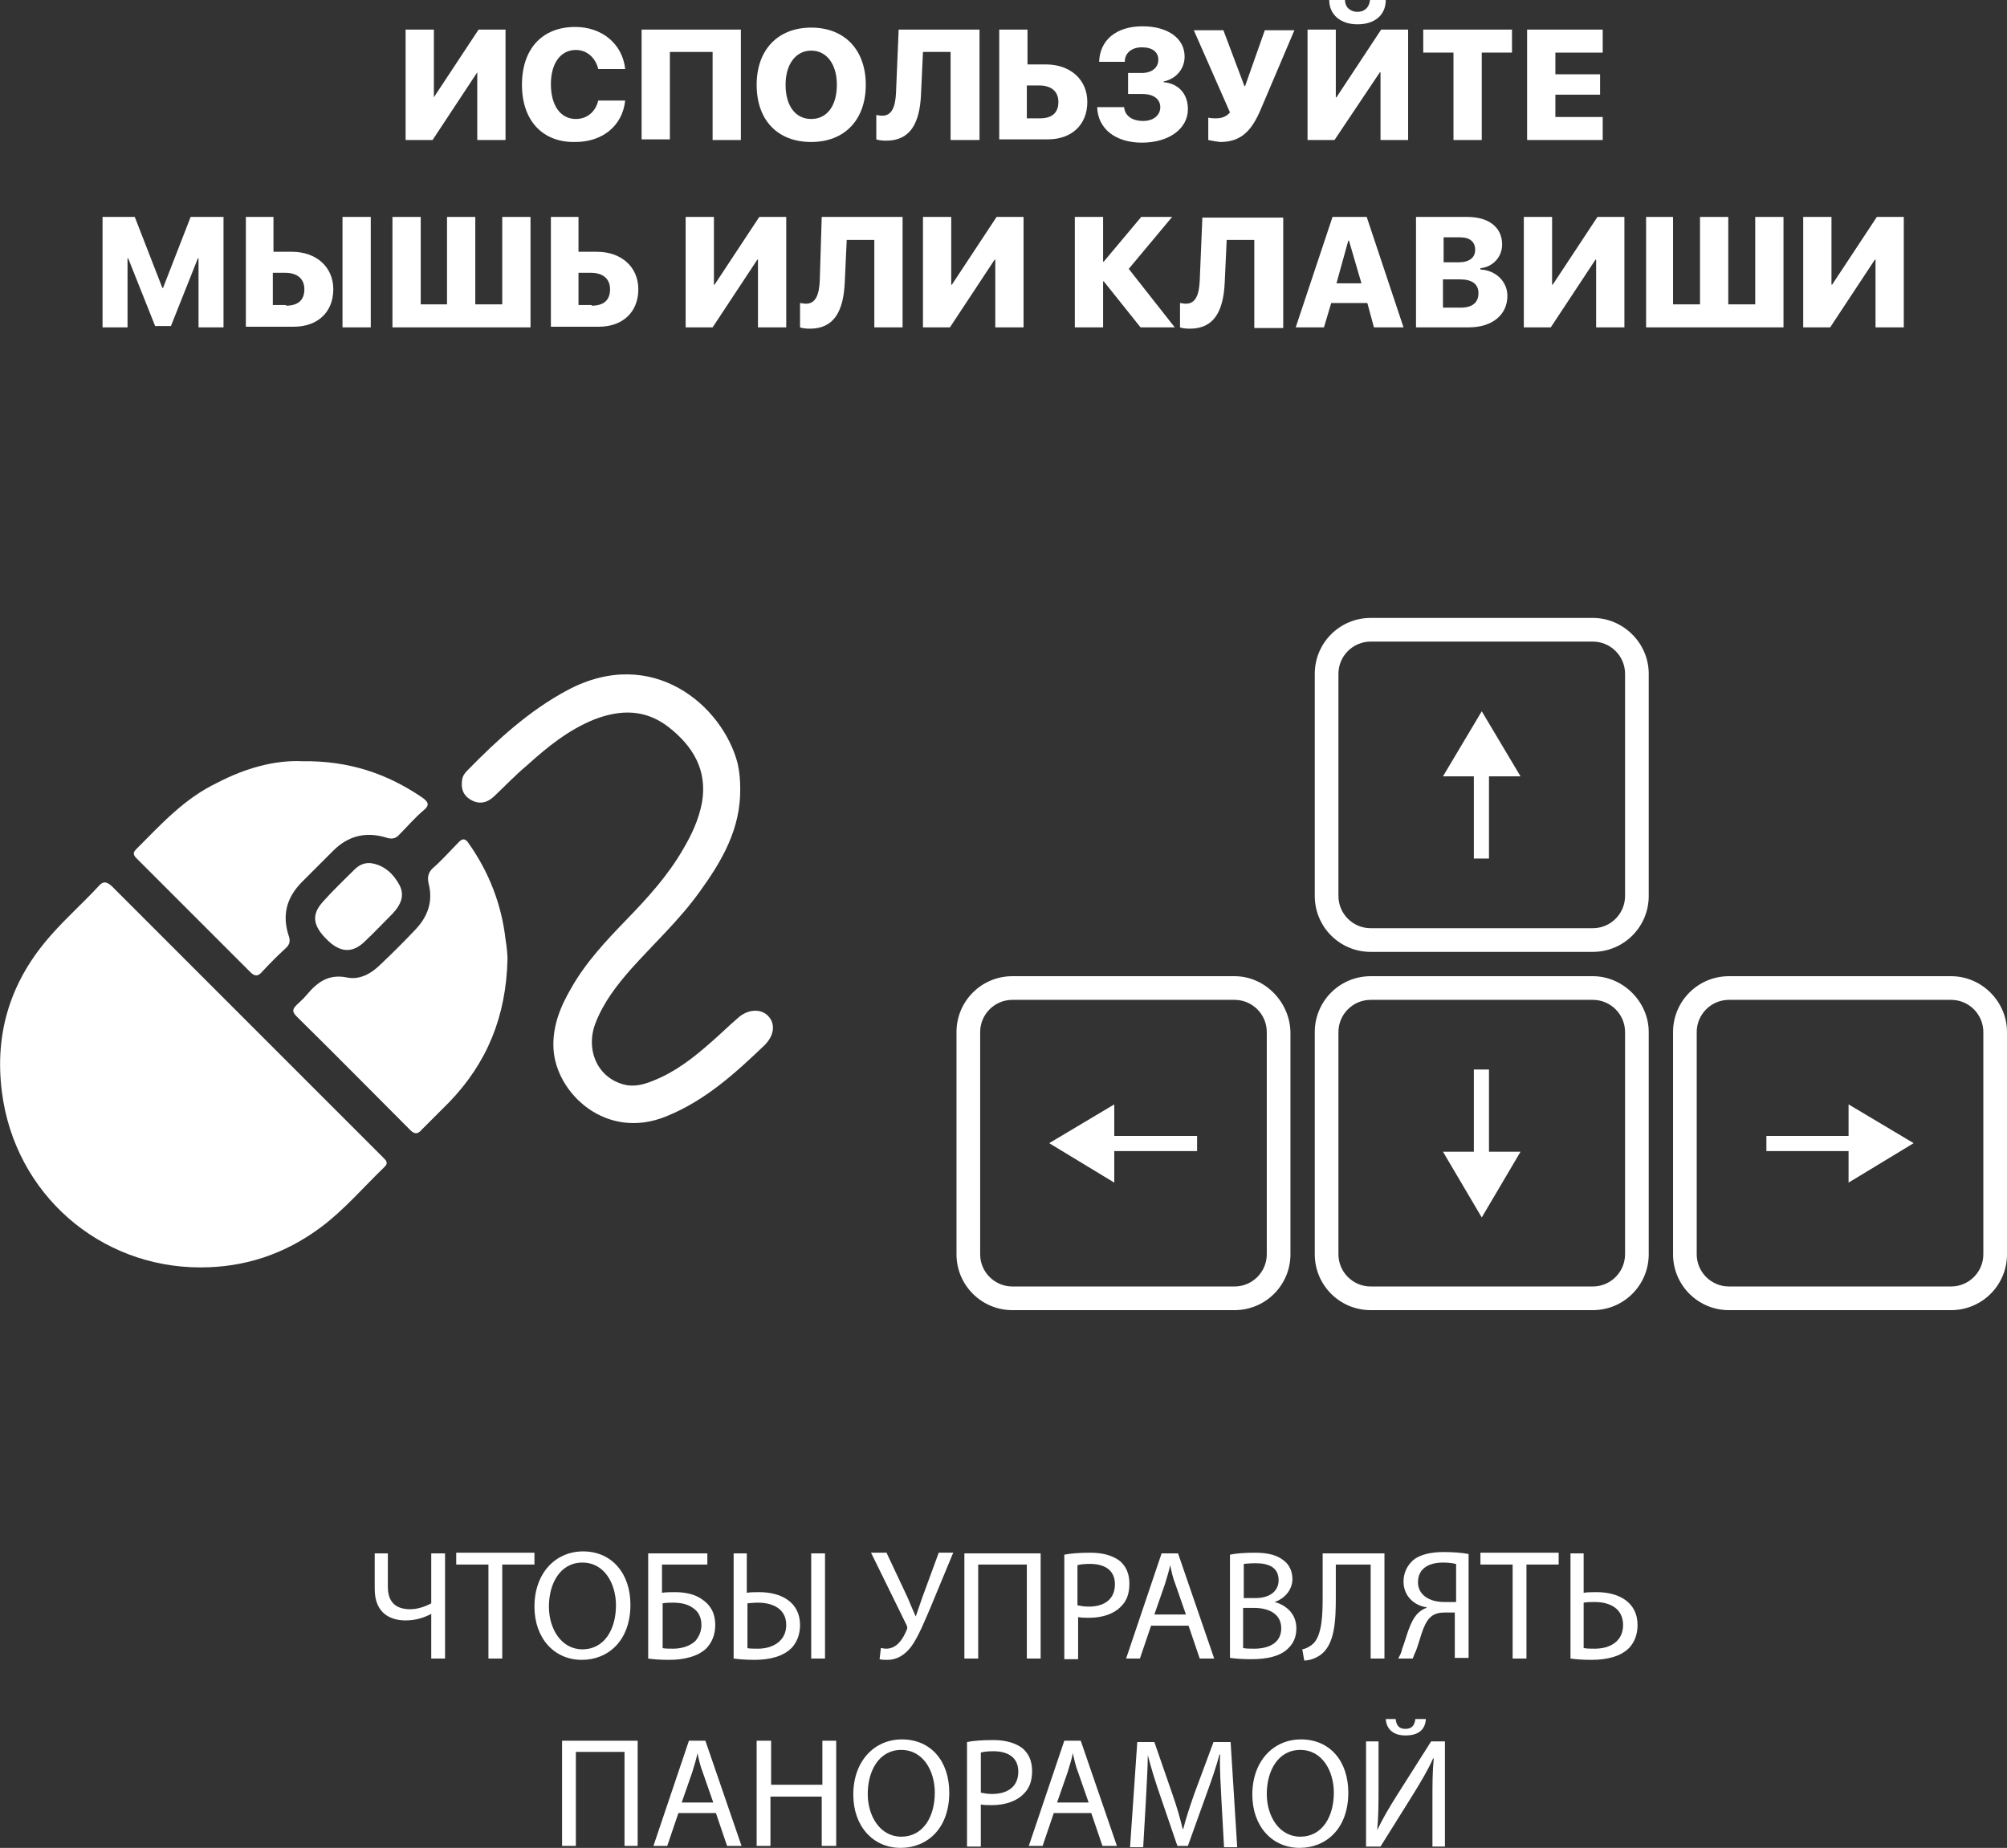 <!-- Generator: Adobe Illustrator 17.1.0, SVG Export Plug-In  -->
<svg version="1.1"
	 xmlns="http://www.w3.org/2000/svg" xmlns:xlink="http://www.w3.org/1999/xlink" xmlns:a="http://ns.adobe.com/AdobeSVGViewerExtensions/3.0/"
	 x="0px" y="0px" width="305.3px" height="281.1px" viewBox="0 0 305.3 281.1" enable-background="new 0 0 305.3 281.1"
	 xml:space="preserve">
<rect x="0" y="0" width="305.3" height="281.1" fill="#333333" stroke="none"/>
<defs>
</defs>
<g>
	<path fill="#FFFFFF" d="M72.7,11h-0.1l-6.8,10.3h-4.1V4.5h4.3v10.3H66l6.8-10.3h4.1v16.8h-4.3V11z"/>
	<path fill="#FFFFFF" d="M79.4,12.9c0-5.5,3.1-8.8,8.1-8.8c4.1,0,7.2,2.6,7.6,6.4H91c-0.4-1.7-1.7-2.9-3.4-2.9c-2.3,0-3.8,2-3.8,5.2
		c0,3.3,1.5,5.3,3.8,5.3c1.7,0,3-1.1,3.4-2.8h4.1c-0.4,3.8-3.4,6.3-7.6,6.3C82.6,21.7,79.4,18.4,79.4,12.9z"/>
	<path fill="#FFFFFF" d="M108.4,21.3V7.9h-6.5v13.3h-4.3V4.5h15.1v16.8H108.4z"/>
	<path fill="#FFFFFF" d="M131.7,12.9c0,5.3-3.2,8.7-8.3,8.7c-5.1,0-8.3-3.3-8.3-8.7c0-5.3,3.2-8.7,8.3-8.7
		C128.5,4.2,131.7,7.6,131.7,12.9z M119.5,12.9c0,3.2,1.5,5.2,3.9,5.2c2.4,0,3.9-2,3.9-5.2c0-3.2-1.6-5.2-3.9-5.2
		S119.5,9.7,119.5,12.9z"/>
	<path fill="#FFFFFF" d="M144.6,21.3V7.9h-4.2l-0.3,6.5c-0.2,4.3-1.6,7-5.3,7c-0.7,0-1.3-0.1-1.5-0.2v-3.7c0.2,0,0.5,0.1,0.9,0.1
		c1.5,0,2-1.4,2.1-3.5l0.4-9.6h12.3v16.8H144.6z"/>
	<path fill="#FFFFFF" d="M152,4.5h4.3v5.3h2.8c3.7,0,6.3,2.3,6.3,5.7c0,3.5-2.4,5.7-6,5.7H152V4.5z M158.2,18c1.8,0,2.8-0.8,2.8-2.5
		c0-1.6-1.1-2.5-2.9-2.5h-1.9V18H158.2z"/>
	<path fill="#FFFFFF" d="M171.5,11.1h2.2c1.5,0,2.5-0.8,2.5-2s-0.9-1.9-2.5-1.9c-1.6,0-2.6,0.9-2.6,2.2h-3.9
		c0.1-3.3,2.6-5.4,6.6-5.4c3.8,0,6.4,1.8,6.4,4.6c0,1.9-1.3,3.4-3.2,3.8v0.1c2.3,0.2,3.7,1.8,3.7,4.1c0,3-2.9,5.1-7,5.1
		c-4,0-6.7-2.1-6.8-5.4h4.1c0.1,1.3,1.2,2.1,2.9,2.1c1.6,0,2.6-0.9,2.6-2.1c0-1.2-1-2-2.7-2h-2.2V11.1z"/>
	<path fill="#FFFFFF" d="M183.8,21.3v-3.4c0.1,0,0.3,0.1,1.1,0.1c0.9,0,1.6-0.2,2.2-0.9l-5.5-12.5h4.5l3.2,8.5h0.1l3-8.5h4.5
		l-5.1,12c-1.4,3.3-3,5-6.2,5C184.7,21.5,183.9,21.3,183.8,21.3z"/>
	<path fill="#FFFFFF" d="M210,11h-0.1L203,21.3h-4.1V4.5h4.3v10.3h0.1l6.8-10.3h4.1v16.8H210V11z M204.6,0c0,1.1,0.8,1.8,1.9,1.8
		s1.8-0.7,1.9-1.8h2.4c0,2.3-1.7,3.7-4.3,3.7c-2.5,0-4.3-1.4-4.3-3.7H204.6z"/>
	<path fill="#FFFFFF" d="M221.1,21.3V8h-4.6V4.5H230V8h-4.6v13.3H221.1z"/>
	<path fill="#FFFFFF" d="M243.8,21.3h-11.5V4.5h11.5V8h-7.2v3.3h6.8v3.1h-6.8v3.4h7.2V21.3z"/>
	<path fill="#FFFFFF" d="M34,49.8h-3.8V39.3h-0.1L26,49.6h-2.4l-4.1-10.3h-0.1v10.5h-3.8V33h4.9l4.2,10.8h0.1L29,33H34V49.8z"/>
	<path fill="#FFFFFF" d="M37.3,33h4.3v5.3h2.8c3.7,0,6.3,2.3,6.3,5.7c0,3.5-2.4,5.7-6,5.7h-7.3V33z M43.5,46.5
		c1.8,0,2.8-0.8,2.8-2.5c0-1.6-1.1-2.5-2.9-2.5h-1.9v4.9H43.5z M52.1,49.8V33h4.3v16.8H52.1z"/>
	<path fill="#FFFFFF" d="M59.7,33H64v13.3H68V33h4.3v13.3h4.1V33h4.3v16.8H59.7V33z"/>
	<path fill="#FFFFFF" d="M83.8,33H88v5.3h2.8c3.7,0,6.3,2.3,6.3,5.7c0,3.5-2.4,5.7-6,5.7h-7.3V33z M90,46.5c1.8,0,2.8-0.8,2.8-2.5
		c0-1.6-1.1-2.5-2.9-2.5H88v4.9H90z"/>
	<path fill="#FFFFFF" d="M115.3,39.5h-0.1l-6.8,10.3h-4.1V33h4.3v10.3h0.1l6.8-10.3h4.1v16.8h-4.3V39.5z"/>
	<path fill="#FFFFFF" d="M133,49.8V36.5h-4.2l-0.3,6.5c-0.2,4.3-1.6,7-5.3,7c-0.7,0-1.3-0.1-1.5-0.2v-3.7c0.2,0,0.5,0.1,0.9,0.1
		c1.5,0,2-1.4,2.1-3.5L125,33h12.3v16.8H133z"/>
	<path fill="#FFFFFF" d="M151.4,39.5h-0.1l-6.8,10.3h-4.1V33h4.3v10.3h0.1l6.8-10.3h4.1v16.8h-4.3V39.5z"/>
	<path fill="#FFFFFF" d="M178.7,49.8h-5.2l-5.6-7h-0.1v7h-4.3V33h4.3v6.8h0.1l5.7-6.8h4.7l-6.6,7.9L178.7,49.8z"/>
	<path fill="#FFFFFF" d="M190.8,49.8V36.5h-4.2l-0.3,6.5c-0.2,4.3-1.6,7-5.3,7c-0.7,0-1.3-0.1-1.5-0.2v-3.7c0.2,0,0.5,0.1,0.9,0.1
		c1.5,0,2-1.4,2.1-3.5l0.4-9.6h12.3v16.8H190.8z"/>
	<path fill="#FFFFFF" d="M208,46.1h-5.5l-1.1,3.7h-4.3l5.6-16.8h5.2l5.6,16.8H209L208,46.1z M203.3,43.1h3.8l-1.9-6.5h-0.1
		L203.3,43.1z"/>
	<path fill="#FFFFFF" d="M215.4,49.8V33h7.8c3.3,0,5.3,1.6,5.3,4.2c0,1.9-1.4,3.4-3.3,3.6V41c2.3,0.1,4.1,1.8,4.1,4
		c0,2.9-2.3,4.8-5.9,4.8H215.4z M219.7,39.9h2.2c1.6,0,2.5-0.7,2.5-1.9c0-1.2-0.8-1.9-2.3-1.9h-2.5V39.9z M222.2,46.8
		c1.8,0,2.7-0.8,2.7-2.2c0-1.4-1-2.1-2.8-2.1h-2.6v4.3H222.2z"/>
	<path fill="#FFFFFF" d="M242.8,39.5h-0.1l-6.8,10.3h-4.1V33h4.3v10.3h0.1l6.8-10.3h4.1v16.8h-4.3V39.5z"/>
	<path fill="#FFFFFF" d="M250.2,33h4.3v13.3h4.1V33h4.3v13.3h4.1V33h4.3v16.8h-20.9V33z"/>
	<path fill="#FFFFFF" d="M285.3,39.5h-0.1l-6.8,10.3h-4.1V33h4.3v10.3h0.1l6.8-10.3h4.1v16.8h-4.3V39.5z"/>
</g>
<g>
	<path fill="#FFFFFF" d="M59,236.3v5.1c0,2.2,1.1,3.4,3.4,3.4c1.1,0,2.3-0.4,3.2-0.9v-7.6h2.1v16h-2.1v-6.8h0c-1.1,0.6-2.4,1-3.9,1
		c-2.1,0-4.7-0.9-4.7-4.8v-5.4H59z"/>
	<path fill="#FFFFFF" d="M74.3,238h-4.9v-1.8h11.9v1.8h-4.9v14.3h-2.1V238z"/>
	<path fill="#FFFFFF" d="M95.9,244.1c0,5.5-3.4,8.4-7.4,8.4c-4.2,0-7.2-3.3-7.2-8.1c0-5.1,3.2-8.4,7.4-8.4
		C93.1,236,95.9,239.4,95.9,244.1z M83.5,244.4c0,3.4,1.9,6.5,5.1,6.5c3.3,0,5.1-3,5.1-6.7c0-3.2-1.7-6.5-5.1-6.5
		C85.2,237.7,83.5,240.9,83.5,244.4z"/>
	<path fill="#FFFFFF" d="M107.6,236.3v1.7h-6.9v4.3c0.5-0.1,1.5-0.1,2-0.1c1.5,0,3,0.3,4.1,1.1c1.2,0.8,2,2,2,3.9
		c0,1.5-0.5,2.6-1.3,3.5c-1.3,1.3-3.5,1.8-5.7,1.8c-1.5,0-2.5-0.1-3.2-0.2v-16H107.6z M100.7,250.7c0.5,0.1,1,0.1,1.7,0.1
		c1.3,0,2.6-0.4,3.4-1.2c0.5-0.6,0.9-1.4,0.9-2.4c0-1.2-0.5-2.1-1.3-2.6c-0.8-0.6-1.9-0.8-3-0.8c-0.5,0-1.1,0-1.6,0.1V250.7z"/>
	<path fill="#FFFFFF" d="M113.6,236.3v6c0.5-0.1,1.4-0.1,1.9-0.1c3.3,0,6.2,1.5,6.2,5c0,1.5-0.5,2.6-1.2,3.4
		c-1.3,1.4-3.5,1.9-5.7,1.9c-1.4,0-2.5-0.1-3.2-0.2v-16H113.6z M113.6,250.7c0.4,0.1,1,0.1,1.7,0.1c2.3,0,4.3-1.2,4.3-3.6
		c0-2.5-2.1-3.4-4.3-3.4c-0.8,0-1.4,0.1-1.6,0.1V250.7z M125.5,236.3v16h-2.1v-16H125.5z"/>
	<path fill="#FFFFFF" d="M134.9,236.3l3.2,6.8c0.4,1,0.8,1.9,1.2,2.8h0c0.3-0.8,0.6-1.8,1-2.9l2.5-6.8h2.2l-3.4,8.2
		c-0.9,2.1-1.9,4.6-3,6.1c-1,1.3-2.2,2-3.6,2c-0.5,0-0.9,0-1.2-0.1l0.2-1.7c0.2,0,0.4,0.1,0.8,0.1c1.7,0,2.6-1.6,3.1-2.8
		c0.2-0.4,0.1-0.6-0.1-1l-5.3-10.8H134.9z"/>
	<path fill="#FFFFFF" d="M158.3,236.3v16h-2.1V238h-7.4v14.3h-2.1v-16H158.3z"/>
	<path fill="#FFFFFF" d="M161.9,236.5c1-0.2,2.3-0.3,4-0.3c2,0,3.5,0.5,4.5,1.3c0.9,0.8,1.4,1.9,1.4,3.4c0,1.5-0.4,2.6-1.2,3.4
		c-1.1,1.2-2.9,1.8-4.9,1.8c-0.6,0-1.2,0-1.7-0.1v6.4h-2.1V236.5z M163.9,244.2c0.5,0.1,1,0.2,1.7,0.2c2.5,0,4-1.2,4-3.4
		c0-2.1-1.5-3.1-3.8-3.1c-0.9,0-1.6,0.1-1.9,0.2V244.2z"/>
	<path fill="#FFFFFF" d="M175.1,247.3l-1.7,5h-2.1l5.4-16h2.5l5.5,16h-2.2l-1.7-5H175.1z M180.4,245.6l-1.6-4.6
		c-0.4-1-0.6-2-0.8-2.9h0c-0.2,1-0.5,1.9-0.8,2.9l-1.6,4.6H180.4z"/>
	<path fill="#FFFFFF" d="M187.1,236.5c0.9-0.2,2.3-0.3,3.8-0.3c2.1,0,3.4,0.4,4.4,1.2c0.8,0.6,1.3,1.6,1.3,2.8c0,1.5-1,2.9-2.7,3.5
		v0c1.5,0.4,3.3,1.6,3.3,4c0,1.4-0.5,2.4-1.4,3.2c-1.1,1-2.9,1.5-5.5,1.5c-1.4,0-2.5-0.1-3.2-0.2V236.5z M189.1,243.1h1.9
		c2.2,0,3.5-1.1,3.5-2.7c0-1.9-1.4-2.6-3.5-2.6c-1,0-1.5,0.1-1.8,0.1V243.1z M189.1,250.7c0.4,0.1,1,0.1,1.7,0.1
		c2.1,0,4.1-0.8,4.1-3.1c0-2.2-1.9-3.1-4.1-3.1h-1.7V250.7z"/>
	<path fill="#FFFFFF" d="M210.6,236.3v16h-2.1V238h-5.3v4.9c0,3.5-0.1,7.3-2.4,8.9c-0.6,0.4-1.5,0.8-2.4,0.8l-0.3-1.7
		c0.6-0.1,1.3-0.5,1.7-0.9c1.3-1.3,1.4-4.4,1.4-6.9v-6.8H210.6z"/>
	<path fill="#FFFFFF" d="M212.7,252.3c0.2-0.4,0.5-0.9,0.6-1.5c0.7-1.8,1.1-4.1,2.4-5.4c0.4-0.4,0.9-0.7,1.3-0.8v-0.1
		c-2-0.3-3.5-1.8-3.5-3.9c0-1.4,0.6-2.5,1.5-3.3c1-0.8,2.6-1.2,4.6-1.2c1.4,0,2.8,0.1,3.8,0.3v15.8h-2.1v-6.9h-1.5
		c-1,0-1.7,0.2-2.3,0.8c-1.1,1.1-1.5,3.5-2.1,5c-0.2,0.4-0.3,0.7-0.5,1.2H212.7z M221.4,237.9c-0.4-0.1-1-0.2-1.9-0.2
		c-2,0-3.8,0.8-3.8,3c0,1.9,1.7,3,4,3c0.7,0,1.4,0,1.8,0V237.9z"/>
	<path fill="#FFFFFF" d="M230.1,238h-4.9v-1.8h11.9v1.8h-4.9v14.3h-2.1V238z"/>
	<path fill="#FFFFFF" d="M240.9,236.3v6c0.5-0.1,1.4-0.1,2-0.1c3.3,0,6.2,1.5,6.2,5c0,1.5-0.5,2.6-1.2,3.4c-1.3,1.4-3.5,1.9-5.8,1.9
		c-1.5,0-2.5-0.1-3.2-0.2v-16H240.9z M240.9,250.7c0.5,0.1,1,0.1,1.7,0.1c2.3,0,4.3-1.1,4.3-3.6c0-2.5-2-3.5-4.3-3.5
		c-0.5,0-1.2,0-1.7,0.1V250.7z"/>
	<path fill="#FFFFFF" d="M97,264.8v16H95v-14.3h-7.4v14.3h-2.1v-16H97z"/>
	<path fill="#FFFFFF" d="M103.2,275.8l-1.7,5h-2.1l5.4-16h2.5l5.5,16h-2.2l-1.7-5H103.2z M108.5,274.2l-1.6-4.6
		c-0.4-1-0.6-2-0.8-2.9h0c-0.2,1-0.5,1.9-0.8,2.9l-1.6,4.6H108.5z"/>
	<path fill="#FFFFFF" d="M117.3,264.8v6.7h7.8v-6.7h2.1v16H125v-7.5h-7.8v7.5h-2.1v-16H117.3z"/>
	<path fill="#FFFFFF" d="M144.4,272.7c0,5.5-3.4,8.4-7.4,8.4c-4.2,0-7.2-3.3-7.2-8.1c0-5.1,3.2-8.4,7.4-8.4
		C141.6,264.6,144.4,267.9,144.4,272.7z M132,272.9c0,3.4,1.9,6.5,5.1,6.5c3.3,0,5.1-3,5.1-6.7c0-3.2-1.7-6.5-5.1-6.5
		C133.7,266.2,132,269.4,132,272.9z"/>
	<path fill="#FFFFFF" d="M147.1,265c1-0.2,2.3-0.3,4-0.3c2,0,3.5,0.5,4.5,1.3c0.9,0.8,1.4,1.9,1.4,3.4c0,1.5-0.4,2.6-1.2,3.4
		c-1.1,1.2-2.9,1.8-4.9,1.8c-0.6,0-1.2,0-1.7-0.1v6.4h-2.1V265z M149.2,272.7c0.5,0.1,1,0.2,1.7,0.2c2.5,0,4-1.2,4-3.4
		c0-2.1-1.5-3.1-3.8-3.1c-0.9,0-1.6,0.1-1.9,0.2V272.7z"/>
	<path fill="#FFFFFF" d="M160.3,275.8l-1.7,5h-2.1l5.4-16h2.5l5.5,16h-2.2l-1.7-5H160.3z M165.6,274.2l-1.6-4.6
		c-0.4-1-0.6-2-0.8-2.9h0c-0.2,1-0.5,1.9-0.8,2.9l-1.6,4.6H165.6z"/>
	<path fill="#FFFFFF" d="M185.8,273.8c-0.1-2.2-0.3-4.9-0.2-6.9h-0.1c-0.5,1.9-1.2,3.9-2,6.1l-2.8,7.8h-1.6l-2.6-7.6
		c-0.8-2.3-1.4-4.3-1.9-6.2h0c0,2-0.2,4.7-0.3,7.1l-0.4,6.9h-2l1.1-16h2.6l2.7,7.8c0.7,2,1.2,3.7,1.6,5.4h0.1c0.4-1.6,1-3.4,1.7-5.4
		l2.9-7.8h2.6l1,16h-2L185.8,273.8z"/>
	<path fill="#FFFFFF" d="M205.1,272.7c0,5.5-3.4,8.4-7.4,8.4c-4.2,0-7.2-3.3-7.2-8.1c0-5.1,3.2-8.4,7.4-8.4
		C202.3,264.6,205.1,267.9,205.1,272.7z M192.7,272.9c0,3.4,1.9,6.5,5.1,6.5c3.3,0,5.1-3,5.1-6.7c0-3.2-1.7-6.5-5.1-6.5
		C194.4,266.2,192.7,269.4,192.7,272.9z"/>
	<path fill="#FFFFFF" d="M209.7,264.8v6.8c0,2.5,0,4.6-0.2,6.8l0,0c0.8-1.7,1.8-3.4,3-5.3l5.2-8.2h2.1v16h-1.9V274
		c0-2.6,0-4.5,0.2-6.5l-0.1,0c-0.8,1.8-1.9,3.6-3,5.4l-5,8h-2.2v-16H209.7z M212.3,261.5c0.1,0.7,0.3,1.5,1.5,1.5
		c1.1,0,1.4-0.7,1.5-1.5h1.6c-0.1,1.6-1.1,2.5-3.1,2.5c-1.9,0-2.9-1-3-2.5H212.3z"/>
</g>
<g>
	<g>
		<path fill="#FFFFFF" d="M30.5,192.8c-15.4,0-28.2-11.2-30.2-26.6c-1.2-9.2,1.4-17.2,7.6-24.1c2.2-2.5,4.8-4.8,7.1-7.3
			c0.7-0.8,1.2-0.7,2,0c13.7,13.7,27.5,27.5,41.2,41.2c0.5,0.5,1,0.9,0.2,1.6c-3.2,3.1-6.1,6.5-9.6,9.1
			C43.3,190.8,37.2,192.8,30.5,192.8z"/>
		<path fill="#FFFFFF" d="M112.6,119.9c0.1,6.2-2.8,11.1-6.2,15.8c-3.1,4.3-6.9,7.8-10.4,11.7c-2.2,2.5-4.2,5.1-5.4,8.2
			c-1.6,4.1,0.3,8.4,4.4,9.4c1.6,0.4,3.2-0.1,4.6-0.7c3.2-1.3,5.9-3.4,8.5-5.7c1.4-1.2,2.7-2.5,4.1-3.7c1.5-1.4,3.5-1.5,4.6-0.4
			c1.2,1.2,1,3-0.5,4.5c-4.5,4.3-9,8.4-14.9,10.8c-9.2,3.8-16.8-3.5-17.2-10.2c-0.2-3.4,1-6.4,2.7-9.3c2.2-3.9,5.3-7.2,8.4-10.4
			c3.2-3.3,6.3-6.7,8.6-10.7c1.3-2.2,2.4-4.5,2.9-7.2c0.8-4.9-1.4-8.5-5.1-11.4c-3.5-2.7-7.2-2.7-11.2-1.2c-4,1.6-7.2,4.2-10.3,7
			c-1.8,1.5-3.4,3.2-5.1,4.8c-1.1,1-2.3,1.2-3.6,0.4c-1.1-0.7-1.4-1.7-1.2-3c0.1-0.6,0.4-1,0.8-1.4c4.6-4.7,9.4-9.1,15.2-12.2
			c12.9-6.9,23.6,2.3,25.9,11.1C112.5,117.4,112.6,118.7,112.6,119.9z"/>
		<path fill="#FFFFFF" d="M77.2,145.9c-0.2,8.7-3.1,15.8-8.9,21.8c-1.4,1.4-2.8,2.8-4.2,4.2c-0.6,0.7-1.1,0.6-1.7,0
			c-5.8-5.8-11.5-11.6-17.3-17.3c-0.7-0.7-0.6-1.1,0-1.7c0.5-0.5,1-0.9,1.5-1.5c1.6-1.9,3.3-3.3,6.2-2.7c1.9,0.4,3.7-0.6,5.1-2
			c1.8-1.7,3.6-3.5,5.3-5.3c1.9-2,2.7-4.3,2-7c-0.2-0.9-0.1-1.6,0.6-2.3c1.4-1.2,2.6-2.6,3.9-3.9c0.6-0.7,1.1-0.7,1.6,0.1
			c3.1,4.4,5,9.3,5.6,14.6C77.1,144.1,77.2,145.2,77.2,145.9z"/>
		<path fill="#FFFFFF" d="M46,115.8c7.1-0.1,12.9,1.9,18.2,5.5c1,0.7,1.2,1.2,0.2,2c-1.3,1.1-2.4,2.4-3.6,3.6
			c-0.6,0.7-1.2,0.8-2.1,0.5c-3-0.9-5.7-0.3-8,2c-1.6,1.6-3.2,3.2-4.9,4.9c-2.2,2.3-2.9,4.9-1.9,8c0.3,0.8,0.2,1.4-0.5,2
			c-1.2,1.1-2.4,2.3-3.5,3.5c-0.6,0.7-1.1,0.8-1.8,0.1c-5.7-5.7-11.4-11.4-17.1-17.1c-0.5-0.5-1-0.9-0.3-1.6
			c3.8-3.8,7.3-7.7,12.3-10.1C37.4,116.8,41.9,115.6,46,115.8z"/>
		<path fill="#FFFFFF" d="M56.4,131.3c2.1,0.3,3.5,1.7,4.4,3.4c0.8,1.6,0.1,3-1,4.2c-1.5,1.5-2.9,3-4.4,4.4
			c-1.8,1.7-3.6,1.6-5.5-0.2c-2.3-2.2-2.6-3.9-0.8-5.9c1.5-1.7,3.2-3.3,4.8-4.9C54.5,131.7,55.3,131.2,56.4,131.3z"/>
	</g>
	<g>
		<path fill="#FFFFFF" d="M187.8,152.1c2.7,0,4.9,2.2,4.9,4.9v33.8c0,2.7-2.2,4.9-4.9,4.9h-33.8c-2.7,0-4.9-2.2-4.9-4.9V157
			c0-2.7,2.2-4.9,4.9-4.9H187.8 M187.8,148.5h-33.8c-4.7,0-8.5,3.8-8.5,8.5v33.8c0,4.7,3.8,8.5,8.5,8.5h33.8c4.7,0,8.5-3.8,8.5-8.5
			V157C196.2,152.4,192.4,148.5,187.8,148.5L187.8,148.5z"/>
		<path fill="#FFFFFF" d="M242.3,152.1c2.7,0,4.9,2.2,4.9,4.9v33.8c0,2.7-2.2,4.9-4.9,4.9h-33.8c-2.7,0-4.9-2.2-4.9-4.9V157
			c0-2.7,2.2-4.9,4.9-4.9H242.3 M242.3,148.5h-33.8c-4.7,0-8.5,3.8-8.5,8.5v33.8c0,4.7,3.8,8.5,8.5,8.5h33.8c4.7,0,8.5-3.8,8.5-8.5
			V157C250.8,152.4,246.9,148.5,242.3,148.5L242.3,148.5z"/>
		<path fill="#FFFFFF" d="M242.3,97.6c2.7,0,4.9,2.2,4.9,4.9v33.8c0,2.7-2.2,4.9-4.9,4.9h-33.8c-2.7,0-4.9-2.2-4.9-4.9v-33.8
			c0-2.7,2.2-4.9,4.9-4.9H242.3 M242.3,94h-33.8c-4.7,0-8.5,3.8-8.5,8.5v33.8c0,4.7,3.8,8.5,8.5,8.5h33.8c4.7,0,8.5-3.8,8.5-8.5
			v-33.8C250.8,97.8,246.9,94,242.3,94L242.3,94z"/>
		<path fill="#FFFFFF" d="M296.8,152.1c2.7,0,4.9,2.2,4.9,4.9v33.8c0,2.7-2.2,4.9-4.9,4.9H263c-2.7,0-4.9-2.2-4.9-4.9V157
			c0-2.7,2.2-4.9,4.9-4.9H296.8 M296.8,148.5H263c-4.7,0-8.5,3.8-8.5,8.5v33.8c0,4.7,3.8,8.5,8.5,8.5h33.8c4.7,0,8.5-3.8,8.5-8.5
			V157C305.3,152.4,301.5,148.5,296.8,148.5L296.8,148.5z"/>
		<polygon fill="#FFFFFF" points="231.3,118.1 225.4,108.2 219.5,118.1 224.2,118.1 224.2,130.6 226.5,130.6 226.5,118.1 		"/>
		<polygon fill="#FFFFFF" points="219.5,175.2 225.4,185.2 231.3,175.2 226.5,175.2 226.5,162.7 224.2,162.7 224.2,175.2 		"/>
		<polygon fill="#FFFFFF" points="169.5,168 159.6,173.9 169.5,179.9 169.5,175.1 182.1,175.1 182.1,172.8 169.5,172.8 		"/>
		<polygon fill="#FFFFFF" points="281.2,179.9 291.1,173.9 281.2,168 281.2,172.8 268.7,172.8 268.7,175.1 281.2,175.1 		"/>
	</g>
</g>
</svg>
